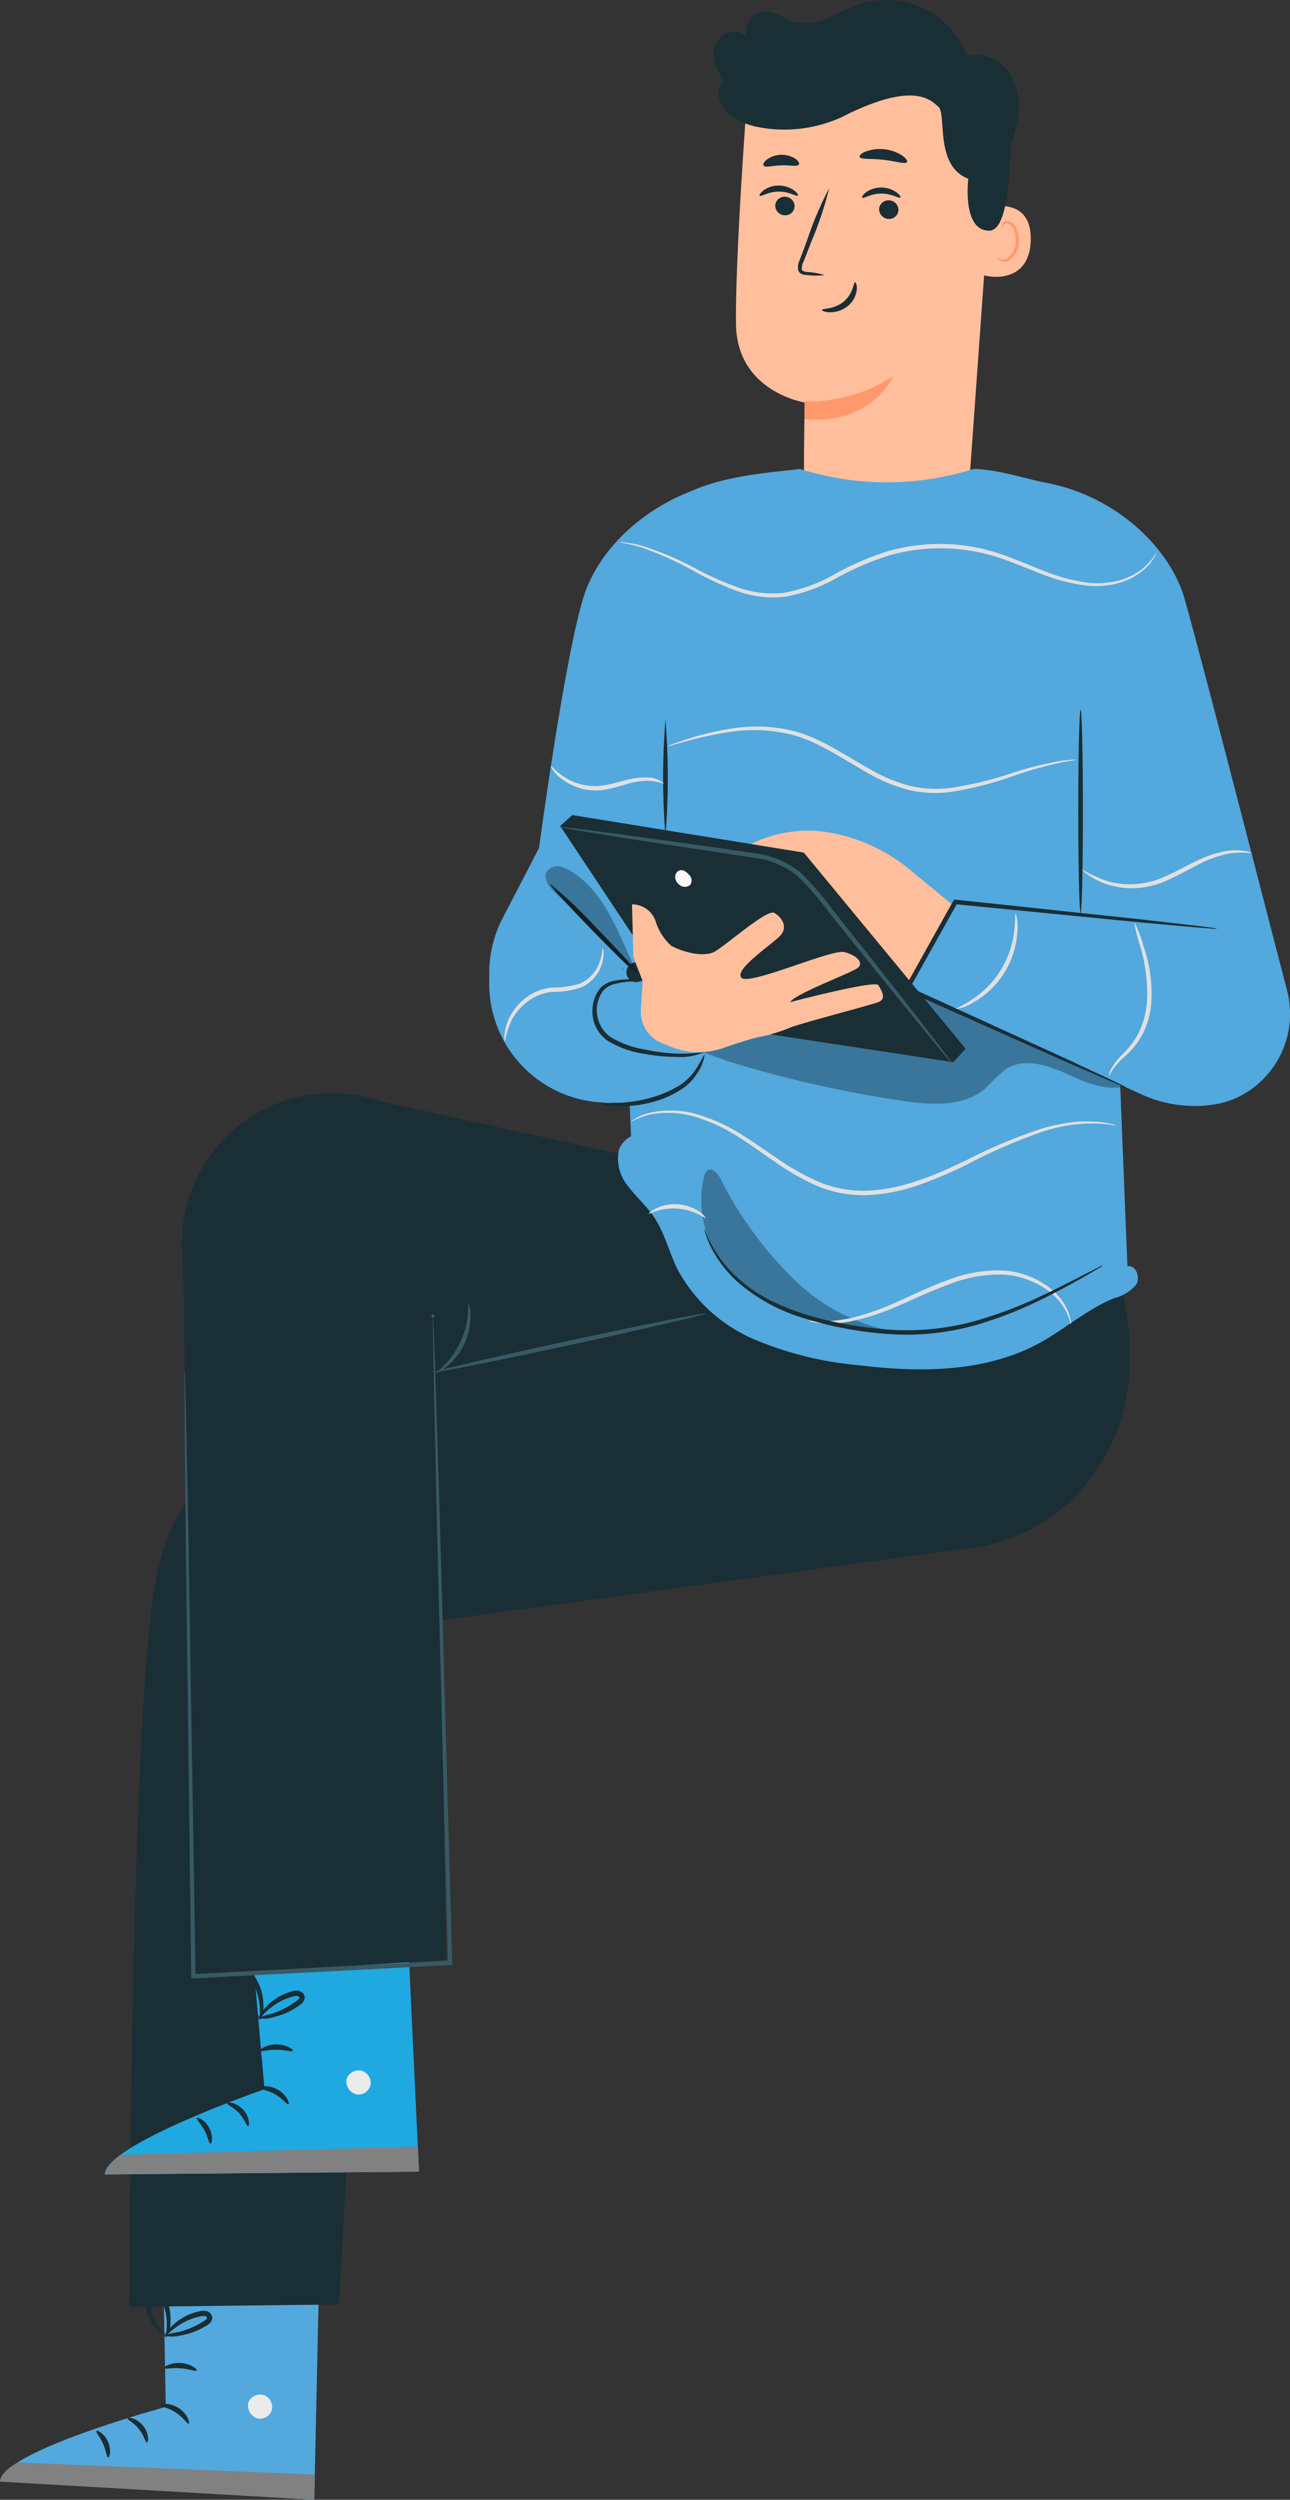 <svg xmlns="http://www.w3.org/2000/svg" width="136.225" height="263.872" viewBox="0 0 136.225 263.872">
  <rect x="0" y="0" width="136.225" height="263.872" fill="#333333" stroke="none"/>
  <g id="Group_604" data-name="Group 604" transform="translate(-1288 -6131.288)">
    <g id="Group_75" data-name="Group 75" transform="translate(1288 6246.677)">
      <g id="Group_38" data-name="Group 38" transform="translate(0 121.558)">
        <g id="Group_31" data-name="Group 31">
          <g id="Group_13" data-name="Group 13" transform="translate(0.066)">
            <g id="Group_12" data-name="Group 12">
              <path id="Path_80" data-name="Path 80" d="M1305.185,6385.246l.329,17.118s-17.2,4.652-17.444,7.821l33.121,1.986.581-26.692Z" transform="translate(-1288.071 -6385.246)" fill="#53a8dd"/>
            </g>
          </g>
          <g id="Group_16" data-name="Group 16" transform="translate(26.163 15.789)">
            <g id="Group_15" data-name="Group 15">
              <g id="Group_14" data-name="Group 14">
                <path id="Path_81" data-name="Path 81" d="M1317.682,6402.23a1.357,1.357,0,0,1,.912,1.564,1.3,1.3,0,0,1-1.542.918,1.432,1.432,0,0,1-.957-1.661,1.355,1.355,0,0,1,1.71-.777" transform="translate(-1316.041 -6402.169)" fill="#ebebeb"/>
              </g>
            </g>
          </g>
          <g id="Group_18" data-name="Group 18" transform="translate(0 22.986)">
            <g id="Group_17" data-name="Group 17">
              <path id="Path_82" data-name="Path 82" d="M1321.187,6413.821l.058-2.662-31.395-1.276s-1.85.987-1.85,2.025Z" transform="translate(-1288 -6409.883)" fill="#818181"/>
            </g>
          </g>
          <g id="Group_21" data-name="Group 21" transform="translate(16.974 16.798)">
            <g id="Group_20" data-name="Group 20">
              <g id="Group_19" data-name="Group 19">
                <path id="Path_83" data-name="Path 83" d="M1306.193,6403.392c0,.164.813.25,1.6.785.8.514,1.2,1.223,1.354,1.161.15-.028-.076-1-1.043-1.633S1306.16,6403.243,1306.193,6403.392Z" transform="translate(-1306.192 -6403.25)" fill="#1a2e35"/>
              </g>
            </g>
          </g>
          <g id="Group_24" data-name="Group 24" transform="translate(13.465 18.26)">
            <g id="Group_23" data-name="Group 23">
              <g id="Group_22" data-name="Group 22">
                <path id="Path_84" data-name="Path 84" d="M1302.433,6404.879c-.039.157.659.444,1.2,1.141.56.678.687,1.422.848,1.418.152.028.28-.92-.408-1.771S1302.439,6404.726,1302.433,6404.879Z" transform="translate(-1302.431 -6404.817)" fill="#1a2e35"/>
              </g>
            </g>
          </g>
          <g id="Group_27" data-name="Group 27" transform="translate(10.166 19.64)">
            <g id="Group_26" data-name="Group 26">
              <g id="Group_25" data-name="Group 25">
                <path id="Path_85" data-name="Path 85" d="M1300.148,6409.116c.147.038.386-.77-.016-1.664s-1.154-1.262-1.225-1.128c-.093.132.391.616.709,1.356C1299.952,6408.412,1299.988,6409.1,1300.148,6409.116Z" transform="translate(-1298.895 -6406.297)" fill="#1a2e35"/>
              </g>
            </g>
          </g>
          <g id="Group_30" data-name="Group 30" transform="translate(17.326 12.473)">
            <g id="Group_29" data-name="Group 29">
              <g id="Group_28" data-name="Group 28">
                <path id="Path_86" data-name="Path 86" d="M1306.576,6399.172c.066.149.814-.062,1.729.016.918.059,1.626.378,1.713.241.1-.116-.591-.728-1.671-.8S1306.5,6399.043,1306.576,6399.172Z" transform="translate(-1306.57 -6398.615)" fill="#1a2e35"/>
              </g>
            </g>
          </g>
        </g>
        <g id="Group_34" data-name="Group 34" transform="translate(17.329 6.969)">
          <g id="Group_33" data-name="Group 33">
            <g id="Group_32" data-name="Group 32">
              <path id="Path_87" data-name="Path 87" d="M1306.573,6395.323a3.126,3.126,0,0,0,1.665.019,7.452,7.452,0,0,0,1.748-.506,7.663,7.663,0,0,0,.964-.491,2.074,2.074,0,0,0,.509-.383.709.709,0,0,0,.089-.862.893.893,0,0,0-.7-.383,2.2,2.2,0,0,0-.625.076,6.028,6.028,0,0,0-1.04.338,5.827,5.827,0,0,0-1.551.981c-.783.7-1.056,1.3-1,1.334.073.055.456-.447,1.25-1.023a6.636,6.636,0,0,1,1.5-.81,6.087,6.087,0,0,1,.96-.279c.354-.087.652-.084.74.074.032.061.036.083-.039.186a1.653,1.653,0,0,1-.374.28,8.618,8.618,0,0,1-.887.487,9.152,9.152,0,0,1-1.618.589A11.432,11.432,0,0,0,1306.573,6395.323Z" transform="translate(-1306.573 -6392.716)" fill="#1a2e35"/>
            </g>
          </g>
        </g>
        <g id="Group_37" data-name="Group 37" transform="translate(15.416 4.512)">
          <g id="Group_36" data-name="Group 36">
            <g id="Group_35" data-name="Group 35">
              <path id="Path_88" data-name="Path 88" d="M1306.644,6395.383a2.665,2.665,0,0,0,.466-1.6,5.383,5.383,0,0,0-.6-2.842,1.375,1.375,0,0,0-1.047-.857.777.777,0,0,0-.7.452,2.238,2.238,0,0,0-.181.608,3.709,3.709,0,0,0-.02,1.119,3.826,3.826,0,0,0,.681,1.731c.635.872,1.309,1.077,1.323,1.022.056-.081-.5-.4-.987-1.238a3.831,3.831,0,0,1-.5-1.572,3.391,3.391,0,0,1,.047-.961c.058-.352.2-.635.327-.6.165,0,.441.271.573.555a5.557,5.557,0,0,1,.4.908,5.984,5.984,0,0,1,.295,1.666C1306.739,6394.751,1306.556,6395.355,1306.644,6395.383Z" transform="translate(-1304.522 -6390.082)" fill="#1a2e35"/>
            </g>
          </g>
        </g>
      </g>
      <g id="Group_70" data-name="Group 70" transform="translate(11.066)">
        <g id="Group_39" data-name="Group 39" transform="translate(2.588 17.239)">
          <path id="Path_89" data-name="Path 89" d="M1406.549,6273.438l-81.6,14.823a23.977,23.977,0,0,0-19.21,17.859q-.146.619-.273,1.265c-2.716,13.809-2.833,76.933-2.833,76.933l22.146-.255,4-71.287,62.852-8.6a18.524,18.524,0,0,0,11.334-5.868C1408.27,6292.383,1409.92,6284.356,1406.549,6273.438Z" transform="translate(-1302.635 -6273.438)" fill="#1a2e35"/>
        </g>
        <g id="Group_66" data-name="Group 66" transform="translate(0 87.179)">
          <g id="Group_59" data-name="Group 59">
            <g id="Group_41" data-name="Group 41" transform="translate(0)">
              <g id="Group_40" data-name="Group 40">
                <path id="Path_90" data-name="Path 90" d="M1315.22,6349.309l1.506,17.054s-16.836,5.822-16.865,9l33.18-.3-1.255-26.67Z" transform="translate(-1299.861 -6348.399)" fill="#20a8e1"/>
              </g>
            </g>
            <g id="Group_44" data-name="Group 44" transform="translate(25.486 15.949)">
              <g id="Group_43" data-name="Group 43">
                <g id="Group_42" data-name="Group 42">
                  <path id="Path_91" data-name="Path 91" d="M1328.739,6365.536a1.357,1.357,0,0,1,1.017,1.5,1.3,1.3,0,0,1-1.475,1.021,1.431,1.431,0,0,1-1.069-1.59,1.354,1.354,0,0,1,1.652-.893" transform="translate(-1327.177 -6365.493)" fill="#ebebeb"/>
                </g>
              </g>
            </g>
            <g id="Group_46" data-name="Group 46" transform="translate(0 24.011)">
              <g id="Group_45" data-name="Group 45">
                <path id="Path_92" data-name="Path 92" d="M1333.041,6376.793l-.126-2.659-31.408.885s-1.666,1.341-1.646,2.07Z" transform="translate(-1299.861 -6374.134)" fill="#818181"/>
              </g>
            </g>
            <g id="Group_49" data-name="Group 49" transform="translate(16.317 17.644)">
              <g id="Group_48" data-name="Group 48">
                <g id="Group_47" data-name="Group 47">
                  <path id="Path_93" data-name="Path 93" d="M1317.351,6367.489c.014.162.828.193,1.651.673.837.457,1.285,1.137,1.43,1.065.147-.039-.145-1-1.152-1.558S1317.308,6367.343,1317.351,6367.489Z" transform="translate(-1317.35 -6367.31)" fill="#1a2e35"/>
                </g>
              </g>
            </g>
            <g id="Group_52" data-name="Group 52" transform="translate(12.913 19.369)">
              <g id="Group_51" data-name="Group 51">
                <g id="Group_50" data-name="Group 50">
                  <path id="Path_94" data-name="Path 94" d="M1313.7,6369.233c-.029.16.688.4,1.274,1.055.6.639.782,1.373.943,1.358.154.017.217-.937-.528-1.74S1313.7,6369.08,1313.7,6369.233Z" transform="translate(-1313.701 -6369.158)" fill="#1a2e35"/>
                </g>
              </g>
            </g>
            <g id="Group_55" data-name="Group 55" transform="translate(9.717 20.98)">
              <g id="Group_54" data-name="Group 54">
                <g id="Group_53" data-name="Group 53">
                  <path id="Path_95" data-name="Path 95" d="M1311.714,6373.617c.149.027.332-.794-.13-1.66s-1.238-1.179-1.3-1.041c-.085.138.432.588.8,1.3C1311.47,6372.93,1311.552,6373.61,1311.714,6373.617Z" transform="translate(-1310.275 -6370.885)" fill="#1a2e35"/>
                </g>
              </g>
            </g>
            <g id="Group_58" data-name="Group 58" transform="translate(16.399 13.23)">
              <g id="Group_57" data-name="Group 57">
                <g id="Group_56" data-name="Group 56">
                  <path id="Path_96" data-name="Path 96" d="M1317.444,6363.248c.076.144.807-.119,1.726-.1.92,0,1.648.266,1.725.123.088-.122-.639-.686-1.721-.687S1317.359,6363.125,1317.444,6363.248Z" transform="translate(-1317.438 -6362.579)" fill="#1a2e35"/>
                </g>
              </g>
            </g>
          </g>
          <g id="Group_62" data-name="Group 62" transform="translate(16.166 7.56)">
            <g id="Group_61" data-name="Group 61">
              <g id="Group_60" data-name="Group 60">
                <path id="Path_97" data-name="Path 97" d="M1317.188,6359.395a3.114,3.114,0,0,0,1.661-.1,7.446,7.446,0,0,0,1.71-.625,7.788,7.788,0,0,0,.928-.556,2.033,2.033,0,0,0,.481-.416.707.707,0,0,0,.03-.866.894.894,0,0,0-.73-.334,2.226,2.226,0,0,0-.619.118,6.054,6.054,0,0,0-1.014.409,5.847,5.847,0,0,0-1.479,1.086c-.733.753-.964,1.372-.907,1.4.075.049.424-.477,1.177-1.106a6.632,6.632,0,0,1,1.439-.913,6.245,6.245,0,0,1,.938-.344c.347-.11.646-.129.744.023.036.058.042.081-.026.187a1.642,1.642,0,0,1-.354.305,8.706,8.706,0,0,1-.851.547,9.3,9.3,0,0,1-1.574.7A11.348,11.348,0,0,0,1317.188,6359.395Z" transform="translate(-1317.188 -6356.502)" fill="#1a2e35"/>
              </g>
            </g>
          </g>
          <g id="Group_65" data-name="Group 65" transform="translate(14.016 5.468)">
            <g id="Group_64" data-name="Group 64">
              <g id="Group_63" data-name="Group 63">
                <path id="Path_98" data-name="Path 98" d="M1317.257,6359.465a2.65,2.65,0,0,0,.354-1.627,5.391,5.391,0,0,0-.8-2.794,1.377,1.377,0,0,0-1.1-.784.78.78,0,0,0-.67.5,2.247,2.247,0,0,0-.139.618,3.7,3.7,0,0,0,.058,1.12,3.823,3.823,0,0,0,.8,1.679c.693.825,1.379.984,1.39.929.049-.085-.532-.368-1.07-1.168a3.838,3.838,0,0,1-.607-1.534,3.447,3.447,0,0,1-.02-.961c.034-.355.151-.646.285-.617.165-.011.459.24.61.514a5.506,5.506,0,0,1,.458.878,6,6,0,0,1,.409,1.642C1317.309,6358.83,1317.167,6359.445,1317.257,6359.465Z" transform="translate(-1314.883 -6354.26)" fill="#1a2e35"/>
              </g>
            </g>
          </g>
        </g>
        <g id="Group_67" data-name="Group 67" transform="translate(8.141)">
          <path id="Path_99" data-name="Path 99" d="M1405.561,6272.578l-75.947-16.746a15.857,15.857,0,0,0-7.414-.713h0a15.845,15.845,0,0,0-13.482,17.712l1.08,75.351,26.708-1.739-1.024-61.244Z" transform="translate(-1308.586 -6254.961)" fill="#1a2e35"/>
        </g>
        <g id="Group_69" data-name="Group 69" transform="translate(8.41 23.339)">
          <g id="Group_68" data-name="Group 68">
            <path id="Path_100" data-name="Path 100" d="M1308.9,6285.794a1.783,1.783,0,0,1,.026.318c.008.229.02.539.034.935.021.847.051,2.06.091,3.617.062,3.173.151,7.75.262,13.457.184,11.468.442,27.476.735,45.732l-.241-.226,15.759-.825,11.347-.588-.219.238c-.481-19.372-.907-36.482-1.213-48.775-.132-6.12-.238-11.039-.312-14.453-.027-1.678-.048-2.986-.062-3.9,0-.428,0-.762-.006-1.009a.172.172,0,1,1,.044,0c.011.247.027.58.047,1.008.034.91.082,2.217.144,3.894.107,3.413.261,8.331.453,14.449.345,12.292.825,29.4,1.368,48.771l.006.226-.226.012-11.346.593-15.76.815-.238.012,0-.238c-.229-18.258-.431-34.267-.576-45.736-.053-5.707-.1-10.284-.124-13.458-.006-1.558-.01-2.771-.013-3.617,0-.4.005-.707.006-.937A1.822,1.822,0,0,1,1308.9,6285.794Z" transform="translate(-1308.875 -6279.976)" fill="#375a64"/>
          </g>
        </g>
      </g>
      <g id="Group_72" data-name="Group 72" transform="translate(45.955 23.249)">
        <g id="Group_71" data-name="Group 71">
          <path id="Path_101" data-name="Path 101" d="M1337.255,6286.057c-.027-.125,6.344-1.609,14.229-3.313s14.3-2.982,14.328-2.856-6.343,1.609-14.229,3.313S1337.282,6286.183,1337.255,6286.057Z" transform="translate(-1337.255 -6279.879)" fill="#375a64"/>
        </g>
      </g>
      <g id="Group_74" data-name="Group 74" transform="translate(46.007 22.165)">
        <g id="Group_73" data-name="Group 73">
          <path id="Path_102" data-name="Path 102" d="M1340.742,6278.717a2.459,2.459,0,0,1,.245,1.26,6.945,6.945,0,0,1-2.552,5.489c-.63.495-1.1.672-1.121.625a8.93,8.93,0,0,0,3.428-7.374Z" transform="translate(-1337.31 -6278.717)" fill="#375a64"/>
        </g>
      </g>
    </g>
    <g id="Group_143" data-name="Group 143" transform="translate(1363.373 6131.288)">
      <g id="Group_140" data-name="Group 140" transform="translate(2.344 8.561)">
        <g id="Group_86" data-name="Group 86">
          <g id="Group_85" data-name="Group 85">
            <g id="Group_84" data-name="Group 84">
              <g id="Group_79" data-name="Group 79">
                <g id="Group_78" data-name="Group 78">
                  <g id="Group_77" data-name="Group 77">
                    <g id="Group_76" data-name="Group 76">
                      <path id="Path_103" data-name="Path 103" d="M1395.745,6185.556l-17.225-1.375c-.107-2.011.036-9.792.036-9.792s-7.167-1.114-7.255-8.279,1.154-23.621,1.154-23.621h0a24.907,24.907,0,0,1,25.024,3.145l1.062.817Z" transform="translate(-1371.296 -6140.464)" fill="#ffbe9c"/>
                    </g>
                  </g>
                </g>
              </g>
              <g id="Group_83" data-name="Group 83" transform="translate(7.232 31.166)">
                <g id="Group_82" data-name="Group 82">
                  <g id="Group_81" data-name="Group 81">
                    <g id="Group_80" data-name="Group 80">
                      <path id="Path_104" data-name="Path 104" d="M1379.064,6176.522a16.662,16.662,0,0,0,9.341-2.655s-2.208,5.158-9.358,4.512Z" transform="translate(-1379.047 -6173.867)" fill="#ff996c"/>
                    </g>
                  </g>
                </g>
              </g>
            </g>
          </g>
        </g>
        <g id="Group_96" data-name="Group 96" transform="translate(26.082 13.183)">
          <g id="Group_90" data-name="Group 90">
            <g id="Group_89" data-name="Group 89">
              <g id="Group_88" data-name="Group 88">
                <g id="Group_87" data-name="Group 87">
                  <path id="Path_105" data-name="Path 105" d="M1399.53,6154.82c.122-.053,4.924-1.457,4.768,3.442s-5.043,3.731-5.047,3.591S1399.53,6154.82,1399.53,6154.82Z" transform="translate(-1399.251 -6154.594)" fill="#ffbe9c"/>
                </g>
              </g>
            </g>
          </g>
          <g id="Group_95" data-name="Group 95" transform="translate(1.551 1.604)">
            <g id="Group_94" data-name="Group 94">
              <g id="Group_93" data-name="Group 93">
                <g id="Group_92" data-name="Group 92">
                  <g id="Group_91" data-name="Group 91">
                    <path id="Path_106" data-name="Path 106" d="M1400.918,6160.16c.022-.015.084.063.226.134a.858.858,0,0,0,.637.034,2.112,2.112,0,0,0,1.037-1.864,2.8,2.8,0,0,0-.2-1.229.983.983,0,0,0-.62-.675.433.433,0,0,0-.511.217c-.07.135-.042.233-.068.242s-.1-.086-.057-.286a.543.543,0,0,1,.2-.3.642.642,0,0,1,.476-.109,1.2,1.2,0,0,1,.868.788,2.9,2.9,0,0,1,.252,1.375,2.217,2.217,0,0,1-1.313,2.076.915.915,0,0,1-.776-.155C1400.923,6160.278,1400.9,6160.168,1400.918,6160.16Z" transform="translate(-1400.913 -6156.313)" fill="#ff996c"/>
                  </g>
                </g>
              </g>
            </g>
          </g>
        </g>
        <g id="Group_139" data-name="Group 139" transform="translate(2.498 7.168)">
          <g id="Group_138" data-name="Group 138">
            <g id="Group_129" data-name="Group 129" transform="translate(0 3.861)">
              <g id="Group_128" data-name="Group 128">
                <g id="Group_127" data-name="Group 127">
                  <g id="Group_106" data-name="Group 106">
                    <g id="Group_100" data-name="Group 100" transform="translate(1.651 1.176)">
                      <g id="Group_99" data-name="Group 99">
                        <g id="Group_98" data-name="Group 98">
                          <g id="Group_97" data-name="Group 97">
                            <path id="Path_107" data-name="Path 107" d="M1375.744,6154.469a1.025,1.025,0,0,0,.987,1.033.979.979,0,0,0,1.054-.923,1.024,1.024,0,0,0-.985-1.033A.98.98,0,0,0,1375.744,6154.469Z" transform="translate(-1375.743 -6153.544)" fill="#1a2e35"/>
                          </g>
                        </g>
                      </g>
                    </g>
                    <g id="Group_105" data-name="Group 105">
                      <g id="Group_104" data-name="Group 104">
                        <g id="Group_103" data-name="Group 103">
                          <g id="Group_102" data-name="Group 102">
                            <g id="Group_101" data-name="Group 101">
                              <path id="Path_108" data-name="Path 108" d="M1373.99,6153.36c.127.133.9-.441,2-.438,1.1-.013,1.908.554,2.028.419.059-.06-.07-.3-.422-.557a2.813,2.813,0,0,0-1.623-.5,2.694,2.694,0,0,0-1.594.515C1374.042,6153.059,1373.927,6153.3,1373.99,6153.36Z" transform="translate(-1373.974 -6152.285)" fill="#1a2e35"/>
                            </g>
                          </g>
                        </g>
                      </g>
                    </g>
                  </g>
                  <g id="Group_116" data-name="Group 116" transform="translate(10.824 0.205)">
                    <g id="Group_110" data-name="Group 110" transform="translate(1.794 1.355)">
                      <g id="Group_109" data-name="Group 109">
                        <g id="Group_108" data-name="Group 108">
                          <g id="Group_107" data-name="Group 107">
                            <path id="Path_109" data-name="Path 109" d="M1387.5,6154.88a1.025,1.025,0,0,0,.986,1.034.98.98,0,0,0,1.055-.923,1.024,1.024,0,0,0-.986-1.033A.978.978,0,0,0,1387.5,6154.88Z" transform="translate(-1387.497 -6153.957)" fill="#1a2e35"/>
                          </g>
                        </g>
                      </g>
                    </g>
                    <g id="Group_115" data-name="Group 115">
                      <g id="Group_114" data-name="Group 114">
                        <g id="Group_113" data-name="Group 113">
                          <g id="Group_112" data-name="Group 112">
                            <g id="Group_111" data-name="Group 111">
                              <path id="Path_110" data-name="Path 110" d="M1385.591,6153.58c.127.133.9-.44,2-.437,1.1-.013,1.908.553,2.027.418.059-.06-.069-.3-.423-.556a2.8,2.8,0,0,0-1.623-.5,2.694,2.694,0,0,0-1.6.515C1385.644,6153.28,1385.529,6153.52,1385.591,6153.58Z" transform="translate(-1385.575 -6152.504)" fill="#1a2e35"/>
                            </g>
                          </g>
                        </g>
                      </g>
                    </g>
                  </g>
                  <g id="Group_121" data-name="Group 121" transform="translate(4.038 0.272)">
                    <g id="Group_120" data-name="Group 120">
                      <g id="Group_119" data-name="Group 119">
                        <g id="Group_118" data-name="Group 118">
                          <g id="Group_117" data-name="Group 117">
                            <path id="Path_111" data-name="Path 111" d="M1381.108,6161.752a7.239,7.239,0,0,0-1.789-.323c-.281-.029-.548-.084-.594-.276a1.434,1.434,0,0,1,.188-.834l.831-2.141a36.77,36.77,0,0,0,1.868-5.6,36.862,36.862,0,0,0-2.314,5.437c-.278.752-.544,1.469-.8,2.154a1.632,1.632,0,0,0-.146,1.1.707.707,0,0,0,.463.411,1.922,1.922,0,0,0,.478.066A7.188,7.188,0,0,0,1381.108,6161.752Z" transform="translate(-1378.302 -6152.576)" fill="#1a2e35"/>
                          </g>
                        </g>
                      </g>
                    </g>
                  </g>
                  <g id="Group_126" data-name="Group 126" transform="translate(6.575 10.21)">
                    <g id="Group_125" data-name="Group 125">
                      <g id="Group_124" data-name="Group 124">
                        <g id="Group_123" data-name="Group 123">
                          <g id="Group_122" data-name="Group 122">
                            <path id="Path_112" data-name="Path 112" d="M1384.53,6163.228c-.179-.012-.181,1.184-1.2,2.033s-2.3.716-2.305.884c-.017.076.284.232.822.247a2.972,2.972,0,0,0,1.924-.671,2.59,2.59,0,0,0,.933-1.7C1384.745,6163.516,1384.612,6163.22,1384.53,6163.228Z" transform="translate(-1381.02 -6163.228)" fill="#1a2e35"/>
                          </g>
                        </g>
                      </g>
                    </g>
                  </g>
                </g>
              </g>
            </g>
            <g id="Group_133" data-name="Group 133" transform="translate(10.551)">
              <g id="Group_132" data-name="Group 132">
                <g id="Group_131" data-name="Group 131">
                  <g id="Group_130" data-name="Group 130">
                    <path id="Path_113" data-name="Path 113" d="M1385.288,6148.973c.108.3,1.208.158,2.5.313,1.295.129,2.337.507,2.509.239.077-.129-.105-.41-.527-.7a4.373,4.373,0,0,0-3.815-.422C1385.479,6148.595,1385.241,6148.83,1385.288,6148.973Z" transform="translate(-1385.282 -6148.146)" fill="#1a2e35"/>
                  </g>
                </g>
              </g>
            </g>
            <g id="Group_137" data-name="Group 137" transform="translate(0.393 0.608)">
              <g id="Group_136" data-name="Group 136">
                <g id="Group_135" data-name="Group 135">
                  <g id="Group_134" data-name="Group 134">
                    <path id="Path_114" data-name="Path 114" d="M1374.423,6149.939c.193.25.952-.009,1.864-.021.912-.044,1.685.168,1.862-.093.078-.127-.043-.377-.381-.615a2.7,2.7,0,0,0-3,.093C1374.443,6149.559,1374.337,6149.817,1374.423,6149.939Z" transform="translate(-1374.395 -6148.798)" fill="#1a2e35"/>
                  </g>
                </g>
              </g>
            </g>
          </g>
        </g>
      </g>
      <g id="Group_142" data-name="Group 142">
        <g id="Group_141" data-name="Group 141">
          <path id="Path_115" data-name="Path 115" d="M1368.8,6137.349a2.642,2.642,0,0,1,.977-2.363,1.875,1.875,0,0,1,2.43.182,2.19,2.19,0,0,1,1.883-2.655c1.168-.075,2.165.809,3.294,1.118a5.32,5.32,0,0,0,3.346-.385c1.06-.428,2.052-1.017,3.125-1.409a9.165,9.165,0,0,1,11.72,5.38,4.069,4.069,0,0,1,4.314,1.633,6.673,6.673,0,0,1,1.022,4.7,14.951,14.951,0,0,1-.819,3.216c0,.092.009.182.007.274-.074,3.941-.52,8.568-2.2,8.594-2.93.045-2.232-5.476-2.232-5.476-3.6-1.389-2.256-6.776-3.156-7.594s-2.779-2.717-10.308,1.132a14.584,14.584,0,0,1-8.932.966c-.062-.013-.126-.023-.188-.039l-.044-.008c-.023-.007-.039-.019-.062-.025a6.78,6.78,0,0,1-1.931-.819,3.82,3.82,0,0,1-1.591-1.769,2.088,2.088,0,0,1,.41-2.243A4.592,4.592,0,0,1,1368.8,6137.349Z" transform="translate(-1368.784 -6131.288)" fill="#1a2e35"/>
        </g>
      </g>
    </g>
    <g id="Group_175" data-name="Group 175" transform="translate(1339.662 6180.785)">
      <g id="Group_172" data-name="Group 172">
        <g id="Group_144" data-name="Group 144" transform="translate(12.966)">
          <path id="Path_116" data-name="Path 116" d="M1428.545,6239.351a9.783,9.783,0,0,1-4.991,11.215l-.073.037c-3.008,1.5-7.2,1.154-10.086-.148l-2.465-1.113.83,20.685c-12.176,7.939-45.788,1.947-52.38-12.1-.045-3.63-1.486-32.683-1.486-32.683l-.626-32.292c5.731-5.632,8.791-7.317,16.77-8.259,1.3-.155,2.338-.253,3.084-.346a30.483,30.483,0,0,0,18.367-.012h0c2.838.121,5.189.995,7.6,1.458,7.6,1.457,13.077,7,14.6,12.109,1.252,4.212,9.287,35.419,9.287,35.419Z" transform="translate(-1357.268 -6184.339)" fill="#53a8dd"/>
        </g>
        <g id="Group_146" data-name="Group 146" transform="translate(0 2.413)">
          <g id="Group_145" data-name="Group 145">
            <path id="Path_117" data-name="Path 117" d="M1364.556,6186.925s-7.593,2.586-10.782,9.89c-2.081,4.766-5.139,27.7-5.139,27.7l-3.856,7.439a12.529,12.529,0,0,0-1.408,5.773v1.133a12.543,12.543,0,0,0,2.812,7.915h0a12.55,12.55,0,0,0,8.62,4.577c3.85.345,8.506.5,9.5-.64,1.755-2,4.387-7.395,4.387-7.395l-11.226-5.964,4.834-8.953Z" transform="translate(-1343.371 -6186.925)" fill="#53a8dd"/>
          </g>
        </g>
        <g id="Group_149" data-name="Group 149" transform="translate(62.204 25.408)">
          <g id="Group_148" data-name="Group 148">
            <g id="Group_147" data-name="Group 147">
              <path id="Path_118" data-name="Path 118" d="M1410.287,6233.03c.135,0,.245-4.8.245-10.729s-.11-10.731-.245-10.731-.246,4.8-.246,10.731S1410.151,6233.03,1410.287,6233.03Z" transform="translate(-1410.041 -6211.571)" fill="#1a2e35"/>
            </g>
          </g>
        </g>
        <g id="Group_152" data-name="Group 152" transform="translate(18.366 26.475)">
          <g id="Group_151" data-name="Group 151">
            <g id="Group_150" data-name="Group 150">
              <path id="Path_119" data-name="Path 119" d="M1363.3,6224.983a76.5,76.5,0,0,0,0-12.269,76.539,76.539,0,0,0,0,12.269Z" transform="translate(-1363.056 -6212.715)" fill="#1a2e35"/>
            </g>
          </g>
        </g>
        <g id="Group_153" data-name="Group 153" transform="translate(13.563 70.209)">
          <path id="Path_120" data-name="Path 120" d="M1411.754,6273.547c.893-.15,1.388,1.187.9,1.952a4.381,4.381,0,0,1-2.27,1.4c-2.873,1.146-5.232,3.279-7.949,4.757-5.787,3.149-12.765,3.12-19.3,2.313a36.461,36.461,0,0,1-10.822-2.713,16.546,16.546,0,0,1-8.1-7.418c-.9-1.842-1.371-3.908-2.539-5.594-.77-1.113-1.813-2.012-2.624-3.1a4.526,4.526,0,0,1-1.034-3.779c.361-1.3,2-2.253,3.142-1.532" transform="translate(-1357.907 -6259.588)" fill="#53a8dd"/>
        </g>
        <g id="Group_155" data-name="Group 155" transform="translate(22.357 73.964)" opacity="0.3">
          <g id="Group_154" data-name="Group 154">
            <path id="Path_121" data-name="Path 121" d="M1389.049,6280.928a20.716,20.716,0,0,1-11.836-5.669,39.835,39.835,0,0,1-7.842-10.738c-.287-.539-.906-1.17-1.386-.793a.984.984,0,0,0-.288.52,10.588,10.588,0,0,0,2.147,9.411,17.284,17.284,0,0,0,8.322,5.354,49.216,49.216,0,0,0,9.864,1.767" transform="translate(-1367.333 -6263.613)"/>
          </g>
        </g>
        <g id="Group_157" data-name="Group 157" transform="translate(13.739 7.732)">
          <g id="Group_156" data-name="Group 156">
            <path id="Path_122" data-name="Path 122" d="M1414.851,6193.672c.007,0-.01.054-.052.149a2.936,2.936,0,0,1-.211.412,5.376,5.376,0,0,1-1.157,1.357,7.115,7.115,0,0,1-2.492,1.326,9.224,9.224,0,0,1-3.729.268,18.769,18.769,0,0,1-4.374-1.146c-1.521-.562-3.1-1.271-4.809-1.822a19.784,19.784,0,0,0-11.5-.17,30.052,30.052,0,0,0-5.56,2.412,17.167,17.167,0,0,1-5.406,1.936,11.12,11.12,0,0,1-5.159-.657,32.625,32.625,0,0,1-4.105-1.874,35.7,35.7,0,0,0-5.887-2.687c-1.462-.439-2.319-.485-2.311-.544a3.207,3.207,0,0,1,.618.04,10.88,10.88,0,0,1,1.745.33,32.428,32.428,0,0,1,5.986,2.567,33.494,33.494,0,0,0,4.081,1.8,10.8,10.8,0,0,0,4.976.6,16.9,16.9,0,0,0,5.256-1.918,30.064,30.064,0,0,1,5.637-2.452,20.011,20.011,0,0,1,11.765.21c1.741.574,3.312,1.3,4.813,1.869a18.768,18.768,0,0,0,4.277,1.181,9.1,9.1,0,0,0,3.616-.19,7.108,7.108,0,0,0,2.45-1.218A6.976,6.976,0,0,0,1414.851,6193.672Z" transform="translate(-1358.096 -6192.626)" fill="#e0e0e0"/>
          </g>
        </g>
        <g id="Group_159" data-name="Group 159" transform="translate(18.859 27.193)">
          <g id="Group_158" data-name="Group 158">
            <path id="Path_123" data-name="Path 123" d="M1406.711,6216.985c0,.051-.628.1-1.743.331a43.088,43.088,0,0,0-4.646,1.3,36.285,36.285,0,0,1-6.981,1.794,12.631,12.631,0,0,1-4.289-.22,17.091,17.091,0,0,1-4.255-1.748c-2.732-1.533-5.188-3.242-7.755-4a16.627,16.627,0,0,0-7.031-.362,37.6,37.6,0,0,0-4.71,1.025l-1.267.353a1.772,1.772,0,0,1-.451.1,1.67,1.67,0,0,1,.422-.188c.281-.109.7-.255,1.244-.437a31.468,31.468,0,0,1,4.713-1.178,16.553,16.553,0,0,1,7.2.276c2.663.766,5.162,2.5,7.858,4.006a16.969,16.969,0,0,0,4.137,1.712,12.386,12.386,0,0,0,4.136.236,38.237,38.237,0,0,0,6.928-1.681,34.927,34.927,0,0,1,4.713-1.164,11.2,11.2,0,0,1,1.314-.146A1.727,1.727,0,0,1,1406.711,6216.985Z" transform="translate(-1363.584 -6213.484)" fill="#e0e0e0"/>
          </g>
        </g>
        <g id="Group_161" data-name="Group 161" transform="translate(62.61 40.247)">
          <g id="Group_160" data-name="Group 160">
            <path id="Path_124" data-name="Path 124" d="M1428.4,6227.8a8.607,8.607,0,0,0-2.732.1,12.372,12.372,0,0,0-2.788,1.03c-1.014.5-2.1,1.134-3.313,1.679a9.237,9.237,0,0,1-3.664.888,8.443,8.443,0,0,1-3.038-.5,7.652,7.652,0,0,1-1.831-.963c-.4-.286-.578-.488-.562-.507a16.956,16.956,0,0,0,2.5,1.158,8.718,8.718,0,0,0,2.919.386,9.2,9.2,0,0,0,3.486-.884c1.185-.529,2.274-1.154,3.316-1.64a11.453,11.453,0,0,1,2.913-.966,5.946,5.946,0,0,1,2.074-.013A1.716,1.716,0,0,1,1428.4,6227.8Z" transform="translate(-1410.476 -6227.476)" fill="#e0e0e0"/>
          </g>
        </g>
        <g id="Group_163" data-name="Group 163" transform="translate(6.482 31.348)">
          <g id="Group_162" data-name="Group 162">
            <path id="Path_125" data-name="Path 125" d="M1362.314,6219.83a6.154,6.154,0,0,0-1.811-.325,7.758,7.758,0,0,0-1.973.314c-.739.2-1.549.476-2.457.629a5.885,5.885,0,0,1-4.485-1.064,3.365,3.365,0,0,1-1.266-1.442c.066-.055.489.555,1.454,1.17a5.974,5.974,0,0,0,4.221.875c.856-.143,1.664-.408,2.428-.585a7.072,7.072,0,0,1,2.088-.227A2.487,2.487,0,0,1,1362.314,6219.83Z" transform="translate(-1350.319 -6217.938)" fill="#e0e0e0"/>
          </g>
        </g>
        <g id="Group_165" data-name="Group 165" transform="translate(14.869 67.72)">
          <g id="Group_164" data-name="Group 164">
            <path id="Path_126" data-name="Path 126" d="M1410.7,6258.51c-.01.053-.761-.152-2.145-.211a16.816,16.816,0,0,0-5.76.89,57.857,57.857,0,0,0-7.991,3.487,45.583,45.583,0,0,1-4.777,2.035,19.084,19.084,0,0,1-5.48,1.141,12.61,12.61,0,0,1-5.519-.98,26.059,26.059,0,0,1-4.517-2.593c-1.361-.936-2.626-1.853-3.86-2.629a18.281,18.281,0,0,0-3.618-1.768,10.256,10.256,0,0,0-5.727-.508,12.2,12.2,0,0,0-2,.774,5.469,5.469,0,0,1,1.953-.951,10.133,10.133,0,0,1,5.879.372,18.214,18.214,0,0,1,3.717,1.75c1.257.771,2.537,1.682,3.9,2.6a26.053,26.053,0,0,0,4.449,2.525,12.226,12.226,0,0,0,5.324.936c3.762-.191,7.133-1.717,10.09-3.1a54.573,54.573,0,0,1,8.08-3.414,20,20,0,0,1,3.31-.7,14.04,14.04,0,0,1,2.557-.054,9.749,9.749,0,0,1,1.595.239A2.559,2.559,0,0,1,1410.7,6258.51Z" transform="translate(-1359.308 -6256.921)" fill="#e0e0e0"/>
          </g>
        </g>
        <g id="Group_167" data-name="Group 167" transform="translate(16.846 77.606)">
          <g id="Group_166" data-name="Group 166">
            <path id="Path_127" data-name="Path 127" d="M1367.431,6269.021a6.08,6.08,0,0,0-6-.461c-.033-.044.225-.326.772-.6a4.624,4.624,0,0,1,4.56.35C1367.258,6268.664,1367.47,6268.983,1367.431,6269.021Z" transform="translate(-1361.426 -6267.516)" fill="#e0e0e0"/>
          </g>
        </g>
        <g id="Group_169" data-name="Group 169" transform="translate(33.654 84.589)">
          <g id="Group_168" data-name="Group 168">
            <path id="Path_128" data-name="Path 128" d="M1407.224,6280.713c-.052.011-.105-.43-.42-1.144a6.326,6.326,0,0,0-2.084-2.481,8.933,8.933,0,0,0-4.513-1.622,14.523,14.523,0,0,0-5.851,1.014c-2.012.73-3.854,1.638-5.585,2.365a24.172,24.172,0,0,1-4.752,1.536,11.753,11.753,0,0,1-3.366.193,6.91,6.91,0,0,1-.9-.149c-.2-.047-.309-.08-.306-.1a14.83,14.83,0,0,0,4.51-.272,25.936,25.936,0,0,0,4.649-1.606c1.706-.742,3.55-1.667,5.6-2.41a14.513,14.513,0,0,1,6.045-1,9.043,9.043,0,0,1,4.676,1.786,6.161,6.161,0,0,1,2.054,2.677,4.223,4.223,0,0,1,.228.893C1407.232,6280.6,1407.239,6280.711,1407.224,6280.713Z" transform="translate(-1379.441 -6275.001)" fill="#e0e0e0"/>
          </g>
        </g>
        <g id="Group_171" data-name="Group 171" transform="translate(22.731 80.245)">
          <g id="Group_170" data-name="Group 170">
            <path id="Path_129" data-name="Path 129" d="M1367.737,6270.345c.047-.016.215.637.78,1.7a13.038,13.038,0,0,0,3.21,3.87c3.257,2.828,9.183,4.6,15.687,5.053a27,27,0,0,0,9.113-.984,45.2,45.2,0,0,0,7.037-2.706c1.945-.924,3.491-1.736,4.565-2.286l1.24-.628a1.943,1.943,0,0,1,.448-.192,1.9,1.9,0,0,1-.4.274l-1.2.707c-1.048.6-2.571,1.458-4.507,2.423a42.662,42.662,0,0,1-7.064,2.823,26.821,26.821,0,0,1-9.256,1.037,38.984,38.984,0,0,1-9.164-1.688,18.95,18.95,0,0,1-6.71-3.581,12.514,12.514,0,0,1-3.159-4.04,8.954,8.954,0,0,1-.51-1.3A1.92,1.92,0,0,1,1367.737,6270.345Z" transform="translate(-1367.734 -6270.345)" fill="#1a2e35"/>
          </g>
        </g>
      </g>
      <g id="Group_174" data-name="Group 174" transform="translate(22.538 55.943)" opacity="0.3">
        <g id="Group_173" data-name="Group 173">
          <path id="Path_130" data-name="Path 130" d="M1411.628,6253.627c-2.044.309-4.208-.777-6.1-1.608s-4.191-1.436-5.941-.333a20.787,20.787,0,0,0-2.215,2.081c-2.073,1.778-5.111,1.74-7.824,1.429a125.53,125.53,0,0,1-18.879-4.167c-.609-.168-3.141-1.12-3.141-1.12l2.781-.634,2.554-.8,1.951-.42,19.186,2.938s1.312-1.379,1.312-1.42l-4.352-5.27c6.318,2.792,20.273,9.1,20.658,9.059" transform="translate(-1367.527 -6244.299)"/>
        </g>
      </g>
    </g>
    <g id="Group_207" data-name="Group 207" transform="translate(1341.27 6217.327)">
      <g id="Group_177" data-name="Group 177" transform="translate(23.406 1.643)">
        <g id="Group_176" data-name="Group 176">
          <path id="Path_131" data-name="Path 131" d="M1370.18,6228.386l.583-.437a13.421,13.421,0,0,1,10.575-2.444h0a18.4,18.4,0,0,1,8.235,3.866l4.6,3.791-4.9,8.772-3.332-4.664s-3.109,4.22-3.664,3.776a7.152,7.152,0,0,1-1.222-1.776l2.221-3.11-5.33,1.11-7.773-3.553,3.331-4.22-3.331,1.11Z" transform="translate(-1370.18 -6225.265)" fill="#ffbe9c"/>
        </g>
      </g>
      <g id="Group_180" data-name="Group 180" transform="translate(42.167 8.903)">
        <g id="Group_179" data-name="Group 179">
          <g id="Group_178" data-name="Group 178">
            <path id="Path_132" data-name="Path 132" d="M1413.735,6252.872a2.222,2.222,0,0,0-.435-.242c-.335-.164-.76-.371-1.287-.625l-4.822-2.253-16.466-7.516.111.337,3.153-5.637c.671-1.2,1.331-2.387,1.958-3.51l-.238.123,19.686,1.932,5.851.523,1.581.119a2.526,2.526,0,0,0,.552.011,2.491,2.491,0,0,0-.543-.1l-1.572-.2-5.836-.671-19.669-2.093-.16-.017-.078.141-1.961,3.508-3.144,5.642-.128.23.24.107,16.535,7.361c2.037.886,3.685,1.6,4.881,2.123l1.32.551A2.1,2.1,0,0,0,1413.735,6252.872Z" transform="translate(-1390.288 -6233.046)" fill="#1a2e35"/>
          </g>
        </g>
      </g>
      <g id="Group_183" data-name="Group 183" transform="translate(9.287 17.341)">
        <g id="Group_182" data-name="Group 182">
          <g id="Group_181" data-name="Group 181">
            <path id="Path_133" data-name="Path 133" d="M1360.352,6242.248a2.46,2.46,0,0,0-.816-.128,7.492,7.492,0,0,0-2.266.136,2.687,2.687,0,0,0-1.422.8,3.718,3.718,0,0,0-.743,1.711,3.986,3.986,0,0,0,.183,2.048,3.821,3.821,0,0,0,1.36,1.744,10.175,10.175,0,0,0,3.892,1.389,17.751,17.751,0,0,0,3.332.323,6.028,6.028,0,0,0,3.023-.527,15.824,15.824,0,0,1-3.016.179,20.136,20.136,0,0,1-3.249-.419,10.27,10.27,0,0,1-3.694-1.343,3.5,3.5,0,0,1-.775-4.844,2.382,2.382,0,0,1,1.2-.729,8.983,8.983,0,0,1,2.169-.281A2.974,2.974,0,0,0,1360.352,6242.248Z" transform="translate(-1355.048 -6242.09)" fill="#1a2e35"/>
          </g>
        </g>
      </g>
      <g id="Group_186" data-name="Group 186" transform="translate(10.135 25.277)">
        <g id="Group_185" data-name="Group 185">
          <g id="Group_184" data-name="Group 184">
            <path id="Path_134" data-name="Path 134" d="M1355.957,6255.809a5.684,5.684,0,0,0,1.93.229,12.28,12.28,0,0,0,4.642-.771,10.028,10.028,0,0,0,2.31-1.229,5.564,5.564,0,0,0,1.428-1.613,4.234,4.234,0,0,0,.688-1.828c-.078-.033-.332.673-.982,1.64a5.767,5.767,0,0,1-1.4,1.436,10.864,10.864,0,0,1-2.221,1.135,14.494,14.494,0,0,1-4.469.881A11.594,11.594,0,0,0,1355.957,6255.809Z" transform="translate(-1355.957 -6250.596)" fill="#1a2e35"/>
          </g>
        </g>
      </g>
      <g id="Group_189" data-name="Group 189" transform="translate(4.764 7.207)">
        <g id="Group_188" data-name="Group 188">
          <g id="Group_187" data-name="Group 187">
            <path id="Path_135" data-name="Path 135" d="M1350.2,6231.233a9.245,9.245,0,0,0,1.325,1.593c.864.947,2.08,2.233,3.444,3.631s2.619,2.648,3.544,3.535a1.044,1.044,0,1,0,.249-.244c-.861-.948-2.077-2.235-3.441-3.635A47.648,47.648,0,0,0,1350.2,6231.233Z" transform="translate(-1350.2 -6231.229)" fill="#1a2e35"/>
          </g>
        </g>
      </g>
      <g id="Group_191" data-name="Group 191" transform="translate(5.886)">
        <g id="Group_190" data-name="Group 190">
          <path id="Path_136" data-name="Path 136" d="M1377.129,6227.464l17.1,20.712-1.311,1.42-27.754-4.231-13.763-20.711,1.277-1.15Z" transform="translate(-1351.402 -6223.504)" fill="#1a2e35"/>
        </g>
      </g>
      <g id="Group_193" data-name="Group 193" transform="translate(13.471 9.426)">
        <g id="Group_192" data-name="Group 192">
          <path id="Path_137" data-name="Path 137" d="M1359.532,6233.607h0a2.639,2.639,0,0,1,2.467,1.686,5.7,5.7,0,0,0,1.681,2.688c1.234.673,3.364,1.209,4.485.661s5.605-4.585,6.391-4.137,1.457,1.458.673,2.354-4.934,3.588-4.149,4.485,9.531-3.051,10.876-2.7,2.13,1.176,1.345,1.715-6.727,2.781-7.064,3.567c0,0,8.97-2.355,9.307-1.794s.9,1.457,0,1.794-8.634,2.354-9.307,2.69a16.294,16.294,0,0,1-3.458,1.009,36.814,36.814,0,0,0-3.613,1.146,7.917,7.917,0,0,1-5.578-.149l-.909-.371a3.559,3.559,0,0,1-2.21-3.51l.183-3.059-.978-2.522Z" transform="translate(-1359.532 -6233.607)" fill="#ffbe9c"/>
        </g>
      </g>
      <g id="Group_196" data-name="Group 196" transform="translate(5.849 1.246)">
        <g id="Group_195" data-name="Group 195">
          <g id="Group_194" data-name="Group 194">
            <path id="Path_138" data-name="Path 138" d="M1351.363,6224.848a2.109,2.109,0,0,0,.512.125l1.484.263,5.47.879,8.122,1.24,4.791.725a9.159,9.159,0,0,1,4.645,1.882,31.031,31.031,0,0,1,3.385,3.887l3.035,3.785,5.162,6.393c1.451,1.767,2.64,3.217,3.514,4.283l.975,1.148a2.148,2.148,0,0,0,.366.38,2.071,2.071,0,0,0-.288-.441c-.239-.32-.537-.718-.9-1.206l-3.391-4.381-5.08-6.458c-.962-1.213-1.969-2.486-3.013-3.8a30.682,30.682,0,0,0-3.444-3.963,9.583,9.583,0,0,0-4.882-1.98l-4.807-.7-8.137-1.136-5.493-.724-1.5-.172A2.063,2.063,0,0,0,1351.363,6224.848Z" transform="translate(-1351.363 -6224.839)" fill="#375a64"/>
          </g>
        </g>
      </g>
      <g id="Group_198" data-name="Group 198" transform="translate(18.029 5.792)">
        <g id="Group_197" data-name="Group 197">
          <path id="Path_139" data-name="Path 139" d="M1365.219,6229.712a2.337,2.337,0,0,1,.769.624.8.8,0,0,1,.033.931.858.858,0,0,1-1.144.019,1.115,1.115,0,0,1-.445-.663.785.785,0,0,1,.238-.742.61.61,0,0,1,.753-.03" transform="translate(-1364.418 -6229.712)" fill="#f9f9f9"/>
        </g>
      </g>
      <g id="Group_200" data-name="Group 200" transform="translate(4.341 5.409)" opacity="0.3">
        <g id="Group_199" data-name="Group 199">
          <path id="Path_140" data-name="Path 140" d="M1359.543,6240.812c-3.111-2.888-5.656-5.83-8.767-8.718-.634-.589-1.323-1.469-.9-2.223a1.3,1.3,0,0,1,1.266-.562,3.272,3.272,0,0,1,1.346.546c3.747,2.31,5.127,7.084,7.052,10.958" transform="translate(-1349.747 -6229.301)"/>
        </g>
      </g>
      <g id="Group_202" data-name="Group 202" transform="translate(63.844 11.276)">
        <g id="Group_201" data-name="Group 201">
          <path id="Path_141" data-name="Path 141" d="M1413.53,6251.841a1.3,1.3,0,0,1,.192-.686,6.211,6.211,0,0,1,1.167-1.537,8.836,8.836,0,0,0,1.687-2.175,8.944,8.944,0,0,0,.935-3.214,17.1,17.1,0,0,0-.708-6.117,17.521,17.521,0,0,1-.633-2.523,12.165,12.165,0,0,1,.952,2.43,15.425,15.425,0,0,1,.855,6.26,8.9,8.9,0,0,1-1.02,3.369,8.443,8.443,0,0,1-1.832,2.2,7.567,7.567,0,0,0-1.243,1.392C1413.648,6251.616,1413.568,6251.853,1413.53,6251.841Z" transform="translate(-1413.522 -6235.589)" fill="#e0e0e0"/>
        </g>
      </g>
      <g id="Group_204" data-name="Group 204" transform="translate(47.687 10.362)">
        <g id="Group_203" data-name="Group 203">
          <path id="Path_142" data-name="Path 142" d="M1402.492,6234.61a4.306,4.306,0,0,1,.191,1.891,9.172,9.172,0,0,1-4.7,7.551,4.285,4.285,0,0,1-1.78.664c-.027-.072.65-.325,1.61-.948a9.934,9.934,0,0,0,4.537-7.294C1402.487,6235.337,1402.415,6234.617,1402.492,6234.61Z" transform="translate(-1396.205 -6234.61)" fill="#e0e0e0"/>
        </g>
      </g>
      <g id="Group_206" data-name="Group 206" transform="translate(0 13.992)">
        <g id="Group_205" data-name="Group 205">
          <path id="Path_143" data-name="Path 143" d="M1355.451,6238.5a1.235,1.235,0,0,1,.109.636,3.762,3.762,0,0,1-.425,1.714,4.092,4.092,0,0,1-1.888,1.834,9.38,9.38,0,0,1-3.139.491,5.216,5.216,0,0,0-2.727,1.141,5.99,5.99,0,0,0-1.554,1.9,9.5,9.5,0,0,0-.68,2.2,1.406,1.406,0,0,1-.047-.641,4.817,4.817,0,0,1,.428-1.7,5.909,5.909,0,0,1,1.58-2.087,5.451,5.451,0,0,1,2.949-1.272,9.936,9.936,0,0,0,3.015-.42,3.924,3.924,0,0,0,1.774-1.6A5.349,5.349,0,0,0,1355.451,6238.5Z" transform="translate(-1345.094 -6238.501)" fill="#e0e0e0"/>
        </g>
      </g>
    </g>
  </g>
</svg>
